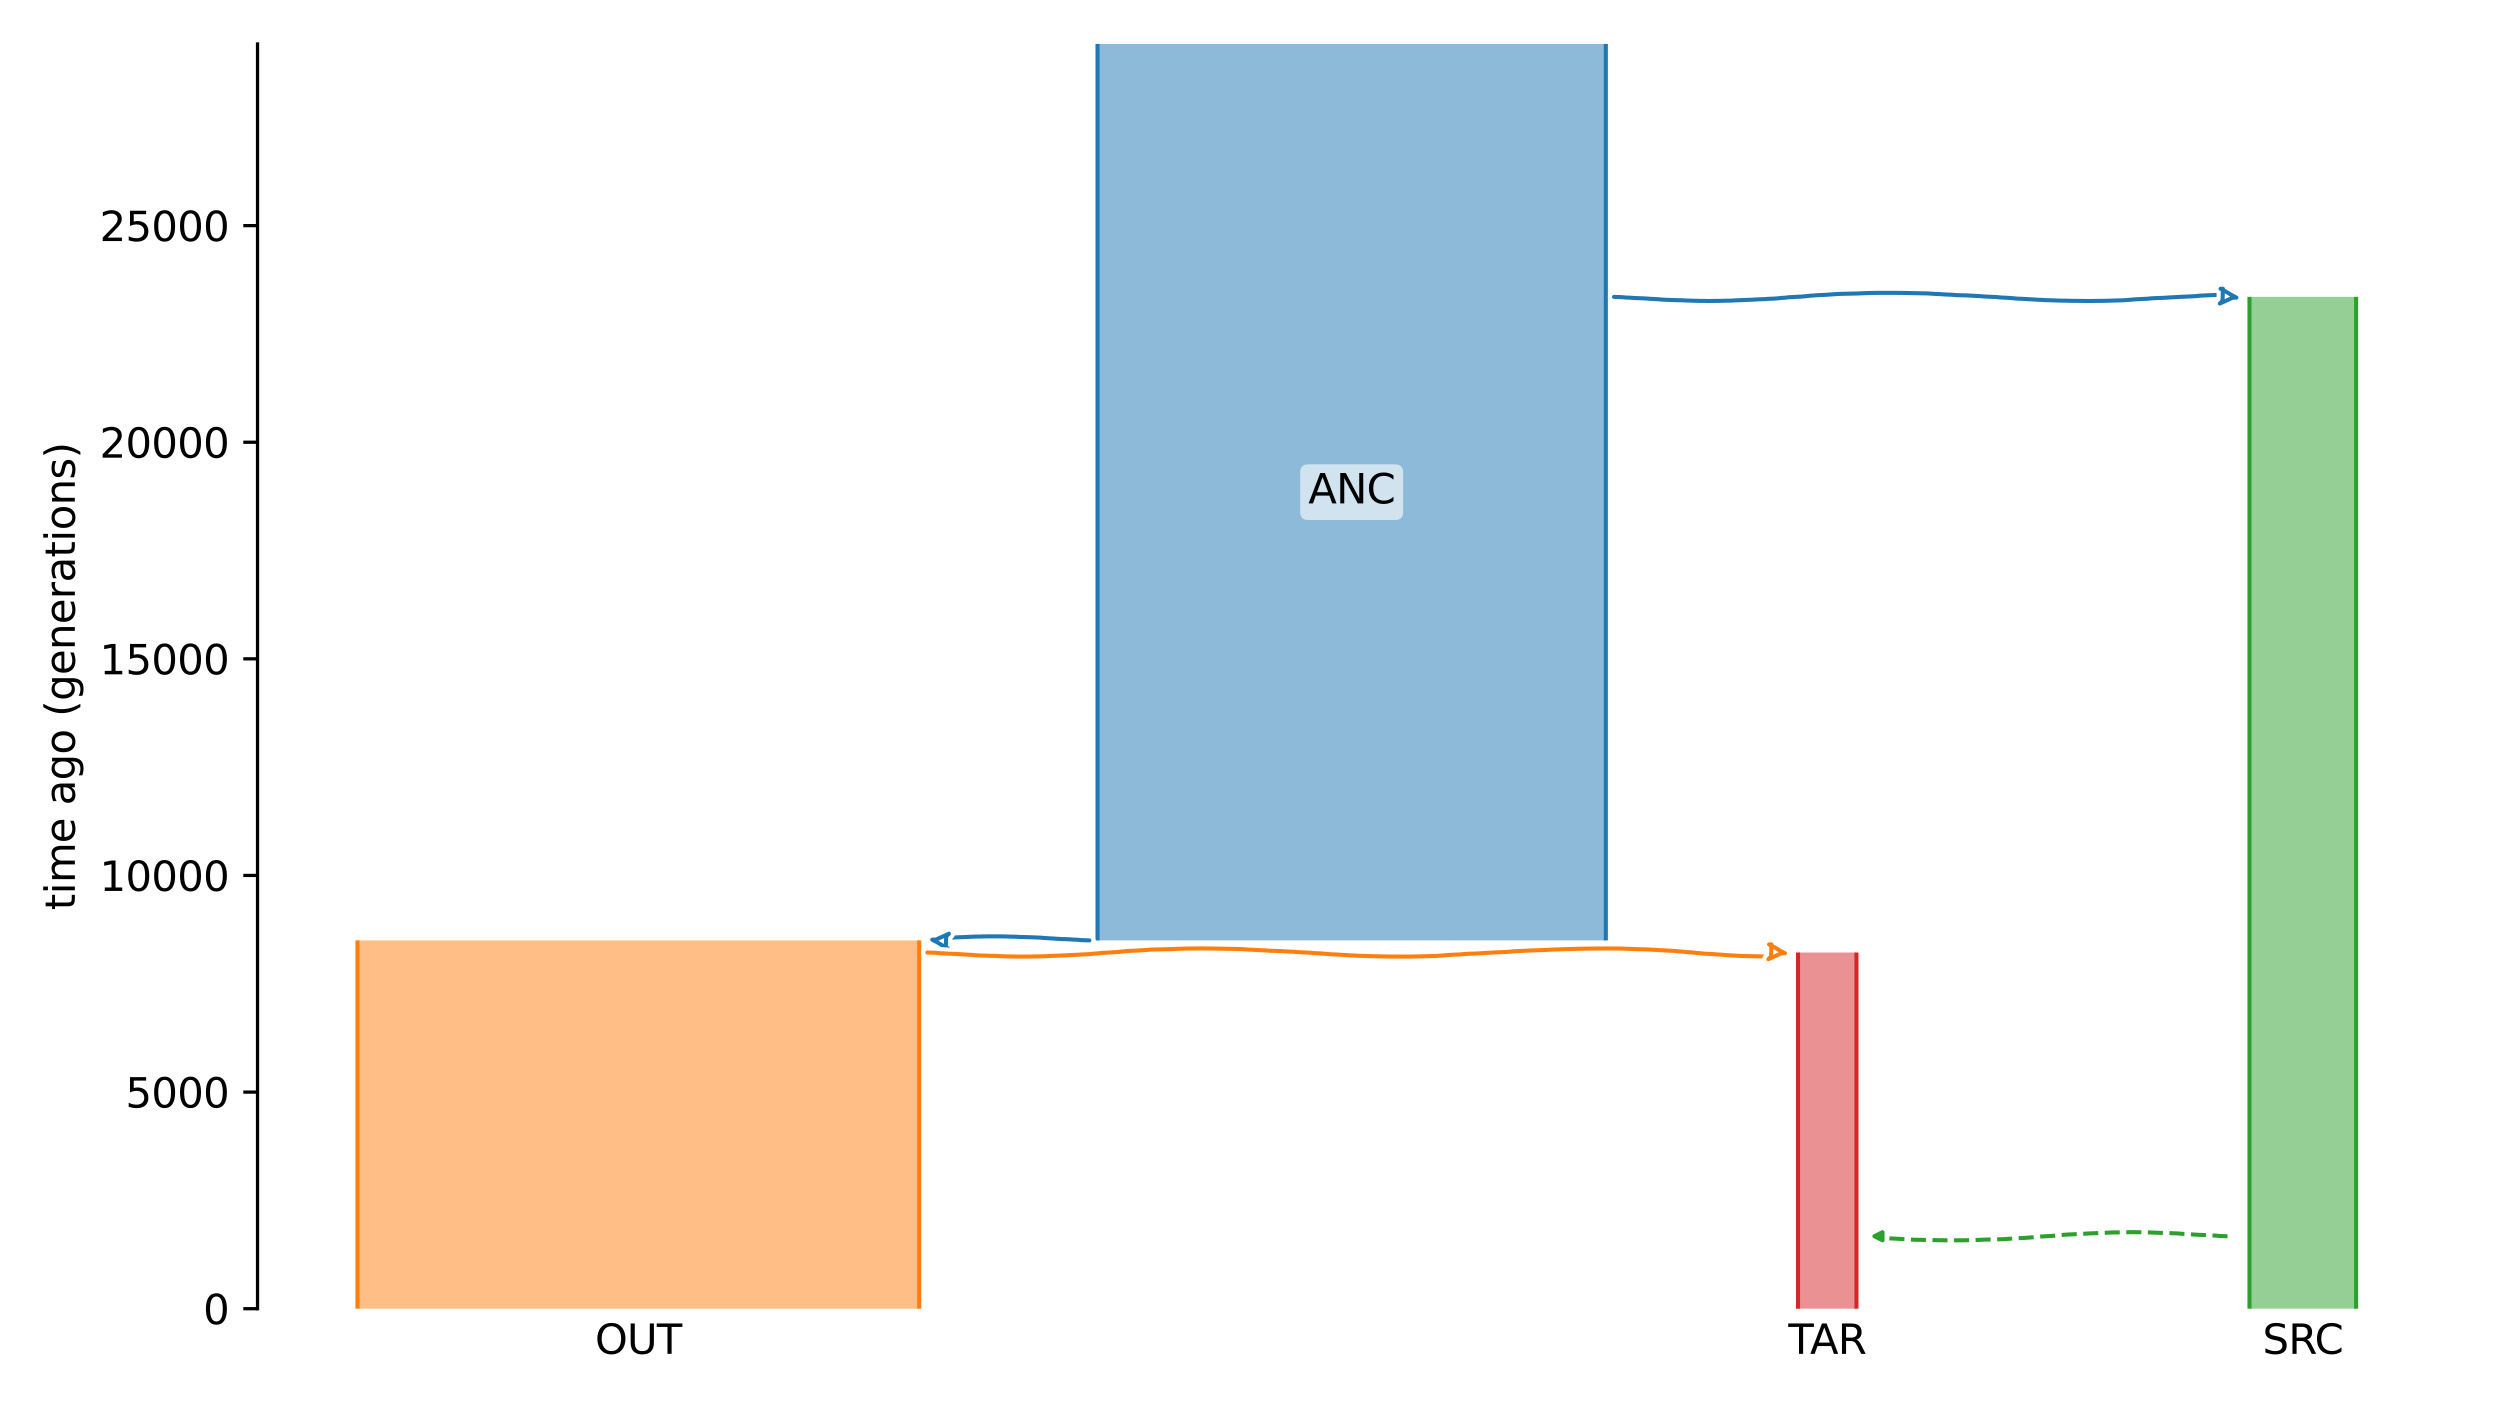 <?xml version="1.0" encoding="utf-8" standalone="no"?>
<!DOCTYPE svg PUBLIC "-//W3C//DTD SVG 1.1//EN"
  "http://www.w3.org/Graphics/SVG/1.1/DTD/svg11.dtd">
<svg xmlns:xlink="http://www.w3.org/1999/xlink" width="614.4pt" height="345.6pt" viewBox="0 0 614.4 345.6" xmlns="http://www.w3.org/2000/svg" version="1.1">
 <defs>
  <style type="text/css">*{stroke-linejoin: round; stroke-linecap: butt}</style>
 </defs>
 <g id="figure_1">
  <g id="patch_1">
   <path d="M 0 345.6 
L 614.4 345.6 
L 614.4 0 
L 0 0 
z
" style="fill: #ffffff"/>
  </g>
  <g id="axes_1">
   <g id="patch_2">
    <path d="M 63.291 321.622 
L 603.6 321.622 
L 603.6 10.8 
L 63.291 10.8 
z
" style="fill: #ffffff"/>
   </g>
   <path d="M 547.429 303.82 
L 546.429 303.789 
L 545.429 303.752 
L 544.429 303.654 
L 543.429 303.622 
L 542.429 303.548 
L 541.429 303.509 
L 540.429 303.474 
L 539.429 303.416 
L 538.429 303.346 
L 537.429 303.294 
L 536.429 303.235 
L 535.429 303.147 
L 534.429 303.101 
L 533.429 303.058 
L 532.429 303.028 
L 531.429 303.002 
L 530.429 302.98 
L 529.429 302.926 
L 528.429 302.898 
L 527.429 302.868 
L 526.429 302.843 
L 525.429 302.832 
L 524.429 302.822 
L 523.429 302.822 
L 522.429 302.831 
L 521.429 302.843 
L 520.429 302.874 
L 519.429 302.885 
L 518.429 302.915 
L 517.429 302.975 
L 516.429 303.012 
L 515.429 303.051 
L 514.429 303.094 
L 513.429 303.127 
L 512.429 303.194 
L 511.429 303.233 
L 510.429 303.276 
L 509.429 303.346 
L 508.429 303.383 
L 507.429 303.441 
L 506.429 303.552 
L 505.429 303.623 
L 504.429 303.736 
L 503.429 303.782 
L 502.429 303.843 
L 501.429 303.891 
L 500.429 303.972 
L 499.429 304.091 
L 498.429 304.161 
L 497.429 304.244 
L 496.429 304.277 
L 495.429 304.329 
L 494.429 304.397 
L 493.429 304.463 
L 492.429 304.54 
L 491.429 304.567 
L 490.429 304.594 
L 489.429 304.617 
L 488.429 304.636 
L 487.429 304.662 
L 486.429 304.712 
L 485.429 304.747 
L 484.429 304.783 
L 483.429 304.799 
L 482.429 304.814 
L 481.429 304.818 
L 480.429 304.82 
L 479.429 304.82 
L 478.429 304.818 
L 477.429 304.804 
L 476.429 304.796 
L 475.429 304.775 
L 474.429 304.751 
L 473.429 304.734 
L 472.429 304.716 
L 471.429 304.695 
L 470.429 304.679 
L 469.429 304.616 
L 468.429 304.541 
L 467.429 304.508 
L 466.429 304.44 
L 465.429 304.386 
L 464.429 304.353 
L 463.429 304.263 
L 461.649 304.234 
" clip-path="url(#p4da4e18d20)" style="fill: none; stroke-dasharray: 3.7,1.6; stroke-dashoffset: 0; stroke: #2ca02c"/>
   <g id="patch_3">
    <path d="M 269.729 10.8 
L 269.729 231.113 
M 394.648 10.8 
L 394.648 231.113 
" clip-path="url(#p4da4e18d20)" style="fill: none; stroke: #ffffff; stroke-width: 3; stroke-linejoin: miter"/>
    <path d="M 269.729 10.8 
L 269.729 231.113 
M 394.648 10.8 
L 394.648 231.113 
" clip-path="url(#p4da4e18d20)" style="fill: none; stroke: #1f77b4; stroke-linejoin: miter"/>
    <g id="PolyCollection_1">
     <path d="M 394.648 10.8 
L 269.729 10.8 
L 269.729 231.113 
L 394.648 231.113 
L 394.648 231.113 
L 394.648 10.8 
z
" clip-path="url(#p4da4e18d20)" style="fill: #1f77b4; fill-opacity: 0.5"/>
    </g>
    <g id="patch_4">
     <path d="M 87.85 231.113 
L 87.85 321.622 
M 225.905 231.113 
L 225.905 321.622 
" clip-path="url(#p4da4e18d20)" style="fill: none; stroke: #ffffff; stroke-width: 3; stroke-linejoin: miter"/>
     <path d="M 87.85 231.113 
L 87.85 321.622 
M 225.905 231.113 
L 225.905 321.622 
" clip-path="url(#p4da4e18d20)" style="fill: none; stroke: #ff7f0e; stroke-linejoin: miter"/>
     <g id="PolyCollection_2">
      <path d="M 225.905 231.113 
L 87.85 231.113 
L 87.85 321.622 
L 225.905 321.622 
L 225.905 321.622 
L 225.905 231.113 
z
" clip-path="url(#p4da4e18d20)" style="fill: #ff7f0e; fill-opacity: 0.5"/>
     </g>
     <g id="patch_5">
      <path d="M 552.832 72.964 
L 552.832 321.622 
M 579.04 72.964 
L 579.04 321.622 
" clip-path="url(#p4da4e18d20)" style="fill: none; stroke: #ffffff; stroke-width: 3; stroke-linejoin: miter"/>
      <path d="M 552.832 72.964 
L 552.832 321.622 
M 579.04 72.964 
L 579.04 321.622 
" clip-path="url(#p4da4e18d20)" style="fill: none; stroke: #2ca02c; stroke-linejoin: miter"/>
      <g id="PolyCollection_3">
       <path d="M 579.04 72.964 
L 552.832 72.964 
L 552.832 321.622 
L 579.04 321.622 
L 579.04 321.622 
L 579.04 72.964 
z
" clip-path="url(#p4da4e18d20)" style="fill: #2ca02c; fill-opacity: 0.5"/>
      </g>
      <g id="patch_6">
       <path d="M 441.879 234.094 
L 441.879 321.622 
M 456.246 234.094 
L 456.246 321.622 
" clip-path="url(#p4da4e18d20)" style="fill: none; stroke: #ffffff; stroke-width: 3; stroke-linejoin: miter"/>
       <path d="M 441.879 234.094 
L 441.879 321.622 
M 456.246 234.094 
L 456.246 321.622 
" clip-path="url(#p4da4e18d20)" style="fill: none; stroke: #d62728; stroke-linejoin: miter"/>
       <g id="PolyCollection_4">
        <path d="M 456.246 234.094 
L 441.879 234.094 
L 441.879 321.622 
L 456.246 321.622 
L 456.246 321.622 
L 456.246 234.094 
z
" clip-path="url(#p4da4e18d20)" style="fill: #d62728; fill-opacity: 0.5"/>
       </g>
       <g id="matplotlib.axis_1">
        <g id="xtick_1">
         <g id="line2d_1"/>
         <g id="text_1">
          <!-- OUT -->
          <g transform="translate(146.229 332.72) scale(0.1 -0.1)">
           <defs>
            <path id="DejaVuSans-4f" d="M 2522 4238 
Q 1834 4238 1429 3725 
Q 1025 3213 1025 2328 
Q 1025 1447 1429 934 
Q 1834 422 2522 422 
Q 3209 422 3611 934 
Q 4013 1447 4013 2328 
Q 4013 3213 3611 3725 
Q 3209 4238 2522 4238 
z
M 2522 4750 
Q 3503 4750 4090 4092 
Q 4678 3434 4678 2328 
Q 4678 1225 4090 567 
Q 3503 -91 2522 -91 
Q 1538 -91 948 565 
Q 359 1222 359 2328 
Q 359 3434 948 4092 
Q 1538 4750 2522 4750 
z
" transform="scale(0.016)"/>
            <path id="DejaVuSans-55" d="M 556 4666 
L 1191 4666 
L 1191 1831 
Q 1191 1081 1462 751 
Q 1734 422 2344 422 
Q 2950 422 3222 751 
Q 3494 1081 3494 1831 
L 3494 4666 
L 4128 4666 
L 4128 1753 
Q 4128 841 3676 375 
Q 3225 -91 2344 -91 
Q 1459 -91 1007 375 
Q 556 841 556 1753 
L 556 4666 
z
" transform="scale(0.016)"/>
            <path id="DejaVuSans-54" d="M -19 4666 
L 3928 4666 
L 3928 4134 
L 2272 4134 
L 2272 0 
L 1638 0 
L 1638 4134 
L -19 4134 
L -19 4666 
z
" transform="scale(0.016)"/>
           </defs>
           <use xlink:href="#DejaVuSans-4f"/>
           <use xlink:href="#DejaVuSans-55" x="78.711"/>
           <use xlink:href="#DejaVuSans-54" x="151.904"/>
          </g>
         </g>
        </g>
        <g id="xtick_2">
         <g id="line2d_2"/>
         <g id="text_2">
          <!-- SRC -->
          <g transform="translate(556.047 332.72) scale(0.1 -0.1)">
           <defs>
            <path id="DejaVuSans-53" d="M 3425 4513 
L 3425 3897 
Q 3066 4069 2747 4153 
Q 2428 4238 2131 4238 
Q 1616 4238 1336 4038 
Q 1056 3838 1056 3469 
Q 1056 3159 1242 3001 
Q 1428 2844 1947 2747 
L 2328 2669 
Q 3034 2534 3370 2195 
Q 3706 1856 3706 1288 
Q 3706 609 3251 259 
Q 2797 -91 1919 -91 
Q 1588 -91 1214 -16 
Q 841 59 441 206 
L 441 856 
Q 825 641 1194 531 
Q 1563 422 1919 422 
Q 2459 422 2753 634 
Q 3047 847 3047 1241 
Q 3047 1584 2836 1778 
Q 2625 1972 2144 2069 
L 1759 2144 
Q 1053 2284 737 2584 
Q 422 2884 422 3419 
Q 422 4038 858 4394 
Q 1294 4750 2059 4750 
Q 2388 4750 2728 4690 
Q 3069 4631 3425 4513 
z
" transform="scale(0.016)"/>
            <path id="DejaVuSans-52" d="M 2841 2188 
Q 3044 2119 3236 1894 
Q 3428 1669 3622 1275 
L 4263 0 
L 3584 0 
L 2988 1197 
Q 2756 1666 2539 1819 
Q 2322 1972 1947 1972 
L 1259 1972 
L 1259 0 
L 628 0 
L 628 4666 
L 2053 4666 
Q 2853 4666 3247 4331 
Q 3641 3997 3641 3322 
Q 3641 2881 3436 2590 
Q 3231 2300 2841 2188 
z
M 1259 4147 
L 1259 2491 
L 2053 2491 
Q 2509 2491 2742 2702 
Q 2975 2913 2975 3322 
Q 2975 3731 2742 3939 
Q 2509 4147 2053 4147 
L 1259 4147 
z
" transform="scale(0.016)"/>
            <path id="DejaVuSans-43" d="M 4122 4306 
L 4122 3641 
Q 3803 3938 3442 4084 
Q 3081 4231 2675 4231 
Q 1875 4231 1450 3742 
Q 1025 3253 1025 2328 
Q 1025 1406 1450 917 
Q 1875 428 2675 428 
Q 3081 428 3442 575 
Q 3803 722 4122 1019 
L 4122 359 
Q 3791 134 3420 21 
Q 3050 -91 2638 -91 
Q 1578 -91 968 557 
Q 359 1206 359 2328 
Q 359 3453 968 4101 
Q 1578 4750 2638 4750 
Q 3056 4750 3426 4639 
Q 3797 4528 4122 4306 
z
" transform="scale(0.016)"/>
           </defs>
           <use xlink:href="#DejaVuSans-53"/>
           <use xlink:href="#DejaVuSans-52" x="63.477"/>
           <use xlink:href="#DejaVuSans-43" x="127.959"/>
          </g>
         </g>
        </g>
        <g id="xtick_3">
         <g id="line2d_3"/>
         <g id="text_3">
          <!-- TAR -->
          <g transform="translate(439.502 332.72) scale(0.1 -0.1)">
           <defs>
            <path id="DejaVuSans-41" d="M 2188 4044 
L 1331 1722 
L 3047 1722 
L 2188 4044 
z
M 1831 4666 
L 2547 4666 
L 4325 0 
L 3669 0 
L 3244 1197 
L 1141 1197 
L 716 0 
L 50 0 
L 1831 4666 
z
" transform="scale(0.016)"/>
           </defs>
           <use xlink:href="#DejaVuSans-54"/>
           <use xlink:href="#DejaVuSans-41" x="53.334"/>
           <use xlink:href="#DejaVuSans-52" x="121.742"/>
          </g>
         </g>
        </g>
       </g>
       <g id="matplotlib.axis_2">
        <g id="ytick_1">
         <g id="line2d_4">
          <defs>
           <path id="m96605d70e5" d="M 0 0 
L -3.5 0 
" style="stroke: #000000; stroke-width: 0.8"/>
          </defs>
          <g>
           <use xlink:href="#m96605d70e5" x="63.291" y="321.622" style="stroke: #000000; stroke-width: 0.8"/>
          </g>
         </g>
         <g id="text_4">
          <!-- 0 -->
          <g transform="translate(49.928 325.421) scale(0.1 -0.1)">
           <defs>
            <path id="DejaVuSans-30" d="M 2034 4250 
Q 1547 4250 1301 3770 
Q 1056 3291 1056 2328 
Q 1056 1369 1301 889 
Q 1547 409 2034 409 
Q 2525 409 2770 889 
Q 3016 1369 3016 2328 
Q 3016 3291 2770 3770 
Q 2525 4250 2034 4250 
z
M 2034 4750 
Q 2819 4750 3233 4129 
Q 3647 3509 3647 2328 
Q 3647 1150 3233 529 
Q 2819 -91 2034 -91 
Q 1250 -91 836 529 
Q 422 1150 422 2328 
Q 422 3509 836 4129 
Q 1250 4750 2034 4750 
z
" transform="scale(0.016)"/>
           </defs>
           <use xlink:href="#DejaVuSans-30"/>
          </g>
         </g>
        </g>
        <g id="ytick_2">
         <g id="line2d_5">
          <g>
           <use xlink:href="#m96605d70e5" x="63.291" y="268.388" style="stroke: #000000; stroke-width: 0.8"/>
          </g>
         </g>
         <g id="text_5">
          <!-- 5000 -->
          <g transform="translate(30.841 272.187) scale(0.1 -0.1)">
           <defs>
            <path id="DejaVuSans-35" d="M 691 4666 
L 3169 4666 
L 3169 4134 
L 1269 4134 
L 1269 2991 
Q 1406 3038 1543 3061 
Q 1681 3084 1819 3084 
Q 2600 3084 3056 2656 
Q 3513 2228 3513 1497 
Q 3513 744 3044 326 
Q 2575 -91 1722 -91 
Q 1428 -91 1123 -41 
Q 819 9 494 109 
L 494 744 
Q 775 591 1075 516 
Q 1375 441 1709 441 
Q 2250 441 2565 725 
Q 2881 1009 2881 1497 
Q 2881 1984 2565 2268 
Q 2250 2553 1709 2553 
Q 1456 2553 1204 2497 
Q 953 2441 691 2322 
L 691 4666 
z
" transform="scale(0.016)"/>
           </defs>
           <use xlink:href="#DejaVuSans-35"/>
           <use xlink:href="#DejaVuSans-30" x="63.623"/>
           <use xlink:href="#DejaVuSans-30" x="127.246"/>
           <use xlink:href="#DejaVuSans-30" x="190.869"/>
          </g>
         </g>
        </g>
        <g id="ytick_3">
         <g id="line2d_6">
          <g>
           <use xlink:href="#m96605d70e5" x="63.291" y="215.153" style="stroke: #000000; stroke-width: 0.8"/>
          </g>
         </g>
         <g id="text_6">
          <!-- 10000 -->
          <g transform="translate(24.478 218.952) scale(0.1 -0.1)">
           <defs>
            <path id="DejaVuSans-31" d="M 794 531 
L 1825 531 
L 1825 4091 
L 703 3866 
L 703 4441 
L 1819 4666 
L 2450 4666 
L 2450 531 
L 3481 531 
L 3481 0 
L 794 0 
L 794 531 
z
" transform="scale(0.016)"/>
           </defs>
           <use xlink:href="#DejaVuSans-31"/>
           <use xlink:href="#DejaVuSans-30" x="63.623"/>
           <use xlink:href="#DejaVuSans-30" x="127.246"/>
           <use xlink:href="#DejaVuSans-30" x="190.869"/>
           <use xlink:href="#DejaVuSans-30" x="254.492"/>
          </g>
         </g>
        </g>
        <g id="ytick_4">
         <g id="line2d_7">
          <g>
           <use xlink:href="#m96605d70e5" x="63.291" y="161.919" style="stroke: #000000; stroke-width: 0.8"/>
          </g>
         </g>
         <g id="text_7">
          <!-- 15000 -->
          <g transform="translate(24.478 165.718) scale(0.1 -0.1)">
           <use xlink:href="#DejaVuSans-31"/>
           <use xlink:href="#DejaVuSans-35" x="63.623"/>
           <use xlink:href="#DejaVuSans-30" x="127.246"/>
           <use xlink:href="#DejaVuSans-30" x="190.869"/>
           <use xlink:href="#DejaVuSans-30" x="254.492"/>
          </g>
         </g>
        </g>
        <g id="ytick_5">
         <g id="line2d_8">
          <g>
           <use xlink:href="#m96605d70e5" x="63.291" y="108.685" style="stroke: #000000; stroke-width: 0.8"/>
          </g>
         </g>
         <g id="text_8">
          <!-- 20000 -->
          <g transform="translate(24.478 112.484) scale(0.1 -0.1)">
           <defs>
            <path id="DejaVuSans-32" d="M 1228 531 
L 3431 531 
L 3431 0 
L 469 0 
L 469 531 
Q 828 903 1448 1529 
Q 2069 2156 2228 2338 
Q 2531 2678 2651 2914 
Q 2772 3150 2772 3378 
Q 2772 3750 2511 3984 
Q 2250 4219 1831 4219 
Q 1534 4219 1204 4116 
Q 875 4013 500 3803 
L 500 4441 
Q 881 4594 1212 4672 
Q 1544 4750 1819 4750 
Q 2544 4750 2975 4387 
Q 3406 4025 3406 3419 
Q 3406 3131 3298 2873 
Q 3191 2616 2906 2266 
Q 2828 2175 2409 1742 
Q 1991 1309 1228 531 
z
" transform="scale(0.016)"/>
           </defs>
           <use xlink:href="#DejaVuSans-32"/>
           <use xlink:href="#DejaVuSans-30" x="63.623"/>
           <use xlink:href="#DejaVuSans-30" x="127.246"/>
           <use xlink:href="#DejaVuSans-30" x="190.869"/>
           <use xlink:href="#DejaVuSans-30" x="254.492"/>
          </g>
         </g>
        </g>
        <g id="ytick_6">
         <g id="line2d_9">
          <g>
           <use xlink:href="#m96605d70e5" x="63.291" y="55.45" style="stroke: #000000; stroke-width: 0.8"/>
          </g>
         </g>
         <g id="text_9">
          <!-- 25000 -->
          <g transform="translate(24.478 59.25) scale(0.1 -0.1)">
           <use xlink:href="#DejaVuSans-32"/>
           <use xlink:href="#DejaVuSans-35" x="63.623"/>
           <use xlink:href="#DejaVuSans-30" x="127.246"/>
           <use xlink:href="#DejaVuSans-30" x="190.869"/>
           <use xlink:href="#DejaVuSans-30" x="254.492"/>
          </g>
         </g>
        </g>
        <g id="text_10">
         <!-- time ago (generations) -->
         <g transform="translate(18.398 223.682) rotate(-90) scale(0.1 -0.1)">
          <defs>
           <path id="DejaVuSans-74" d="M 1172 4494 
L 1172 3500 
L 2356 3500 
L 2356 3053 
L 1172 3053 
L 1172 1153 
Q 1172 725 1289 603 
Q 1406 481 1766 481 
L 2356 481 
L 2356 0 
L 1766 0 
Q 1100 0 847 248 
Q 594 497 594 1153 
L 594 3053 
L 172 3053 
L 172 3500 
L 594 3500 
L 594 4494 
L 1172 4494 
z
" transform="scale(0.016)"/>
           <path id="DejaVuSans-69" d="M 603 3500 
L 1178 3500 
L 1178 0 
L 603 0 
L 603 3500 
z
M 603 4863 
L 1178 4863 
L 1178 4134 
L 603 4134 
L 603 4863 
z
" transform="scale(0.016)"/>
           <path id="DejaVuSans-6d" d="M 3328 2828 
Q 3544 3216 3844 3400 
Q 4144 3584 4550 3584 
Q 5097 3584 5394 3201 
Q 5691 2819 5691 2113 
L 5691 0 
L 5113 0 
L 5113 2094 
Q 5113 2597 4934 2840 
Q 4756 3084 4391 3084 
Q 3944 3084 3684 2787 
Q 3425 2491 3425 1978 
L 3425 0 
L 2847 0 
L 2847 2094 
Q 2847 2600 2669 2842 
Q 2491 3084 2119 3084 
Q 1678 3084 1418 2786 
Q 1159 2488 1159 1978 
L 1159 0 
L 581 0 
L 581 3500 
L 1159 3500 
L 1159 2956 
Q 1356 3278 1631 3431 
Q 1906 3584 2284 3584 
Q 2666 3584 2933 3390 
Q 3200 3197 3328 2828 
z
" transform="scale(0.016)"/>
           <path id="DejaVuSans-65" d="M 3597 1894 
L 3597 1613 
L 953 1613 
Q 991 1019 1311 708 
Q 1631 397 2203 397 
Q 2534 397 2845 478 
Q 3156 559 3463 722 
L 3463 178 
Q 3153 47 2828 -22 
Q 2503 -91 2169 -91 
Q 1331 -91 842 396 
Q 353 884 353 1716 
Q 353 2575 817 3079 
Q 1281 3584 2069 3584 
Q 2775 3584 3186 3129 
Q 3597 2675 3597 1894 
z
M 3022 2063 
Q 3016 2534 2758 2815 
Q 2500 3097 2075 3097 
Q 1594 3097 1305 2825 
Q 1016 2553 972 2059 
L 3022 2063 
z
" transform="scale(0.016)"/>
           <path id="DejaVuSans-20" transform="scale(0.016)"/>
           <path id="DejaVuSans-61" d="M 2194 1759 
Q 1497 1759 1228 1600 
Q 959 1441 959 1056 
Q 959 750 1161 570 
Q 1363 391 1709 391 
Q 2188 391 2477 730 
Q 2766 1069 2766 1631 
L 2766 1759 
L 2194 1759 
z
M 3341 1997 
L 3341 0 
L 2766 0 
L 2766 531 
Q 2569 213 2275 61 
Q 1981 -91 1556 -91 
Q 1019 -91 701 211 
Q 384 513 384 1019 
Q 384 1609 779 1909 
Q 1175 2209 1959 2209 
L 2766 2209 
L 2766 2266 
Q 2766 2663 2505 2880 
Q 2244 3097 1772 3097 
Q 1472 3097 1187 3025 
Q 903 2953 641 2809 
L 641 3341 
Q 956 3463 1253 3523 
Q 1550 3584 1831 3584 
Q 2591 3584 2966 3190 
Q 3341 2797 3341 1997 
z
" transform="scale(0.016)"/>
           <path id="DejaVuSans-67" d="M 2906 1791 
Q 2906 2416 2648 2759 
Q 2391 3103 1925 3103 
Q 1463 3103 1205 2759 
Q 947 2416 947 1791 
Q 947 1169 1205 825 
Q 1463 481 1925 481 
Q 2391 481 2648 825 
Q 2906 1169 2906 1791 
z
M 3481 434 
Q 3481 -459 3084 -895 
Q 2688 -1331 1869 -1331 
Q 1566 -1331 1297 -1286 
Q 1028 -1241 775 -1147 
L 775 -588 
Q 1028 -725 1275 -790 
Q 1522 -856 1778 -856 
Q 2344 -856 2625 -561 
Q 2906 -266 2906 331 
L 2906 616 
Q 2728 306 2450 153 
Q 2172 0 1784 0 
Q 1141 0 747 490 
Q 353 981 353 1791 
Q 353 2603 747 3093 
Q 1141 3584 1784 3584 
Q 2172 3584 2450 3431 
Q 2728 3278 2906 2969 
L 2906 3500 
L 3481 3500 
L 3481 434 
z
" transform="scale(0.016)"/>
           <path id="DejaVuSans-6f" d="M 1959 3097 
Q 1497 3097 1228 2736 
Q 959 2375 959 1747 
Q 959 1119 1226 758 
Q 1494 397 1959 397 
Q 2419 397 2687 759 
Q 2956 1122 2956 1747 
Q 2956 2369 2687 2733 
Q 2419 3097 1959 3097 
z
M 1959 3584 
Q 2709 3584 3137 3096 
Q 3566 2609 3566 1747 
Q 3566 888 3137 398 
Q 2709 -91 1959 -91 
Q 1206 -91 779 398 
Q 353 888 353 1747 
Q 353 2609 779 3096 
Q 1206 3584 1959 3584 
z
" transform="scale(0.016)"/>
           <path id="DejaVuSans-28" d="M 1984 4856 
Q 1566 4138 1362 3434 
Q 1159 2731 1159 2009 
Q 1159 1288 1364 580 
Q 1569 -128 1984 -844 
L 1484 -844 
Q 1016 -109 783 600 
Q 550 1309 550 2009 
Q 550 2706 781 3412 
Q 1013 4119 1484 4856 
L 1984 4856 
z
" transform="scale(0.016)"/>
           <path id="DejaVuSans-6e" d="M 3513 2113 
L 3513 0 
L 2938 0 
L 2938 2094 
Q 2938 2591 2744 2837 
Q 2550 3084 2163 3084 
Q 1697 3084 1428 2787 
Q 1159 2491 1159 1978 
L 1159 0 
L 581 0 
L 581 3500 
L 1159 3500 
L 1159 2956 
Q 1366 3272 1645 3428 
Q 1925 3584 2291 3584 
Q 2894 3584 3203 3211 
Q 3513 2838 3513 2113 
z
" transform="scale(0.016)"/>
           <path id="DejaVuSans-72" d="M 2631 2963 
Q 2534 3019 2420 3045 
Q 2306 3072 2169 3072 
Q 1681 3072 1420 2755 
Q 1159 2438 1159 1844 
L 1159 0 
L 581 0 
L 581 3500 
L 1159 3500 
L 1159 2956 
Q 1341 3275 1631 3429 
Q 1922 3584 2338 3584 
Q 2397 3584 2469 3576 
Q 2541 3569 2628 3553 
L 2631 2963 
z
" transform="scale(0.016)"/>
           <path id="DejaVuSans-73" d="M 2834 3397 
L 2834 2853 
Q 2591 2978 2328 3040 
Q 2066 3103 1784 3103 
Q 1356 3103 1142 2972 
Q 928 2841 928 2578 
Q 928 2378 1081 2264 
Q 1234 2150 1697 2047 
L 1894 2003 
Q 2506 1872 2764 1633 
Q 3022 1394 3022 966 
Q 3022 478 2636 193 
Q 2250 -91 1575 -91 
Q 1294 -91 989 -36 
Q 684 19 347 128 
L 347 722 
Q 666 556 975 473 
Q 1284 391 1588 391 
Q 1994 391 2212 530 
Q 2431 669 2431 922 
Q 2431 1156 2273 1281 
Q 2116 1406 1581 1522 
L 1381 1569 
Q 847 1681 609 1914 
Q 372 2147 372 2553 
Q 372 3047 722 3315 
Q 1072 3584 1716 3584 
Q 2034 3584 2315 3537 
Q 2597 3491 2834 3397 
z
" transform="scale(0.016)"/>
           <path id="DejaVuSans-29" d="M 513 4856 
L 1013 4856 
Q 1481 4119 1714 3412 
Q 1947 2706 1947 2009 
Q 1947 1309 1714 600 
Q 1481 -109 1013 -844 
L 513 -844 
Q 928 -128 1133 580 
Q 1338 1288 1338 2009 
Q 1338 2731 1133 3434 
Q 928 4138 513 4856 
z
" transform="scale(0.016)"/>
          </defs>
          <use xlink:href="#DejaVuSans-74"/>
          <use xlink:href="#DejaVuSans-69" x="39.209"/>
          <use xlink:href="#DejaVuSans-6d" x="66.992"/>
          <use xlink:href="#DejaVuSans-65" x="164.404"/>
          <use xlink:href="#DejaVuSans-20" x="225.928"/>
          <use xlink:href="#DejaVuSans-61" x="257.715"/>
          <use xlink:href="#DejaVuSans-67" x="318.994"/>
          <use xlink:href="#DejaVuSans-6f" x="382.471"/>
          <use xlink:href="#DejaVuSans-20" x="443.652"/>
          <use xlink:href="#DejaVuSans-28" x="475.439"/>
          <use xlink:href="#DejaVuSans-67" x="514.453"/>
          <use xlink:href="#DejaVuSans-65" x="577.93"/>
          <use xlink:href="#DejaVuSans-6e" x="639.453"/>
          <use xlink:href="#DejaVuSans-65" x="702.832"/>
          <use xlink:href="#DejaVuSans-72" x="764.355"/>
          <use xlink:href="#DejaVuSans-61" x="805.469"/>
          <use xlink:href="#DejaVuSans-74" x="866.748"/>
          <use xlink:href="#DejaVuSans-69" x="905.957"/>
          <use xlink:href="#DejaVuSans-6f" x="933.74"/>
          <use xlink:href="#DejaVuSans-6e" x="994.922"/>
          <use xlink:href="#DejaVuSans-73" x="1058.301"/>
          <use xlink:href="#DejaVuSans-29" x="1110.4"/>
         </g>
        </g>
       </g>
       <g id="patch_7">
        <path d="M 267.731 231.113 
L 266.731 231.081 
L 265.731 231.045 
L 264.731 230.947 
L 263.731 230.914 
L 262.731 230.841 
L 261.731 230.802 
L 260.731 230.767 
L 259.731 230.709 
L 258.731 230.639 
L 257.731 230.587 
L 256.731 230.528 
L 255.731 230.439 
L 254.731 230.393 
L 253.731 230.351 
L 252.731 230.32 
L 251.731 230.294 
L 250.731 230.273 
L 249.731 230.219 
L 248.731 230.191 
L 247.731 230.161 
L 246.731 230.136 
L 245.731 230.124 
L 244.731 230.114 
L 243.731 230.114 
L 242.731 230.124 
L 241.731 230.136 
L 240.731 230.167 
L 239.731 230.178 
L 238.731 230.208 
L 237.731 230.268 
L 236.731 230.305 
L 235.731 230.344 
L 234.731 230.386 
L 233.731 230.419 
L 232.731 230.487 
L 231.731 230.526 
L 230.731 230.568 
L 229.022 230.639 
" clip-path="url(#p4da4e18d20)" style="fill: none; stroke: #ffffff; stroke-width: 3; stroke-linecap: round"/>
        <path d="M 267.731 231.113 
L 266.731 231.081 
L 265.731 231.045 
L 264.731 230.947 
L 263.731 230.914 
L 262.731 230.841 
L 261.731 230.802 
L 260.731 230.767 
L 259.731 230.709 
L 258.731 230.639 
L 257.731 230.587 
L 256.731 230.528 
L 255.731 230.439 
L 254.731 230.393 
L 253.731 230.351 
L 252.731 230.32 
L 251.731 230.294 
L 250.731 230.273 
L 249.731 230.219 
L 248.731 230.191 
L 247.731 230.161 
L 246.731 230.136 
L 245.731 230.124 
L 244.731 230.114 
L 243.731 230.114 
L 242.731 230.124 
L 241.731 230.136 
L 240.731 230.167 
L 239.731 230.178 
L 238.731 230.208 
L 237.731 230.268 
L 236.731 230.305 
L 235.731 230.344 
L 234.731 230.386 
L 233.731 230.419 
L 232.731 230.487 
L 231.731 230.526 
L 230.731 230.568 
L 229.022 230.639 
" clip-path="url(#p4da4e18d20)" style="fill: none; stroke: #1f77b4; stroke-linecap: round"/>
        <path d="M 233.022 233.113 
L 232.142 232.638 
L 231.264 232.157 
L 230.413 231.623 
L 229.111 230.935 
L 230.038 230.909 
L 230.95 230.496 
L 231.86 230.081 
L 233.203 229.474 
L 232.548 230.113 
L 232.496 231.113 
L 232.437 233.113 
z
" clip-path="url(#p4da4e18d20)" style="fill: #ffffff; stroke: #ffffff; stroke-width: 3; stroke-linecap: round"/>
        <path d="M 233.022 233.113 
L 232.142 232.638 
L 231.264 232.157 
L 230.413 231.623 
L 229.111 230.935 
L 230.038 230.909 
L 230.95 230.496 
L 231.86 230.081 
L 233.203 229.474 
L 232.548 230.113 
L 232.496 231.113 
L 232.437 233.113 
z
" clip-path="url(#p4da4e18d20)" style="fill: #ffffff; stroke: #1f77b4; stroke-linecap: round"/>
        <g id="patch_8">
         <path d="M 396.651 72.964 
L 397.651 72.996 
L 398.651 73.033 
L 399.651 73.13 
L 400.651 73.163 
L 401.651 73.237 
L 402.651 73.275 
L 403.651 73.311 
L 404.651 73.368 
L 405.651 73.439 
L 406.651 73.491 
L 407.651 73.55 
L 408.651 73.638 
L 409.651 73.684 
L 410.651 73.727 
L 411.651 73.757 
L 412.651 73.783 
L 413.651 73.804 
L 414.651 73.859 
L 415.651 73.887 
L 416.651 73.916 
L 417.651 73.942 
L 418.651 73.953 
L 419.651 73.963 
L 420.651 73.963 
L 421.651 73.953 
L 422.651 73.942 
L 423.651 73.911 
L 424.651 73.899 
L 425.651 73.869 
L 426.651 73.81 
L 427.651 73.772 
L 428.651 73.733 
L 429.651 73.691 
L 430.651 73.658 
L 431.651 73.591 
L 432.651 73.551 
L 433.651 73.509 
L 434.651 73.438 
L 435.651 73.402 
L 436.651 73.343 
L 437.651 73.232 
L 438.651 73.162 
L 439.651 73.049 
L 440.651 73.003 
L 441.651 72.942 
L 442.651 72.893 
L 443.651 72.813 
L 444.651 72.694 
L 445.651 72.624 
L 446.651 72.541 
L 447.651 72.507 
L 448.651 72.456 
L 449.651 72.388 
L 450.651 72.322 
L 451.651 72.245 
L 452.651 72.217 
L 453.651 72.191 
L 454.651 72.168 
L 455.651 72.149 
L 456.651 72.122 
L 457.651 72.072 
L 458.651 72.037 
L 459.651 72.002 
L 460.651 71.986 
L 461.651 71.97 
L 462.651 71.967 
L 463.651 71.965 
L 464.651 71.965 
L 465.651 71.967 
L 466.651 71.98 
L 467.651 71.989 
L 468.651 72.01 
L 469.651 72.033 
L 470.651 72.05 
L 471.651 72.069 
L 472.651 72.089 
L 473.651 72.106 
L 474.651 72.169 
L 475.651 72.244 
L 476.651 72.277 
L 477.651 72.344 
L 478.651 72.398 
L 479.651 72.432 
L 480.651 72.522 
L 481.651 72.551 
L 482.651 72.582 
L 483.651 72.613 
L 484.651 72.668 
L 485.651 72.733 
L 486.651 72.771 
L 487.651 72.867 
L 488.651 72.916 
L 489.651 72.96 
L 490.651 73 
L 491.651 73.108 
L 492.651 73.15 
L 493.651 73.212 
L 494.651 73.282 
L 495.651 73.387 
L 496.651 73.424 
L 497.651 73.47 
L 498.651 73.538 
L 499.651 73.587 
L 500.651 73.664 
L 501.651 73.695 
L 502.651 73.764 
L 503.651 73.788 
L 504.651 73.817 
L 505.651 73.859 
L 506.651 73.88 
L 507.651 73.894 
L 508.651 73.921 
L 509.651 73.93 
L 510.651 73.943 
L 511.651 73.954 
L 512.651 73.96 
L 513.651 73.964 
L 514.651 73.959 
L 515.651 73.945 
L 516.651 73.938 
L 517.651 73.913 
L 518.651 73.89 
L 519.651 73.853 
L 520.651 73.827 
L 521.651 73.805 
L 522.651 73.736 
L 523.651 73.662 
L 524.651 73.568 
L 525.651 73.517 
L 526.651 73.463 
L 527.651 73.428 
L 528.651 73.322 
L 529.651 73.269 
L 530.651 73.232 
L 531.651 73.201 
L 532.651 73.14 
L 533.651 73.073 
L 534.651 73.024 
L 535.651 72.959 
L 536.651 72.92 
L 537.651 72.878 
L 538.651 72.836 
L 539.651 72.777 
L 540.651 72.664 
L 541.651 72.612 
L 542.651 72.572 
L 543.651 72.525 
L 544.651 72.468 
L 545.651 72.436 
L 546.651 72.399 
L 547.651 72.367 
L 548.651 72.333 
L 549.717 72.275 
" clip-path="url(#p4da4e18d20)" style="fill: none; stroke: #ffffff; stroke-width: 3; stroke-linecap: round"/>
         <path d="M 396.651 72.964 
L 397.651 72.996 
L 398.651 73.033 
L 399.651 73.13 
L 400.651 73.163 
L 401.651 73.237 
L 402.651 73.275 
L 403.651 73.311 
L 404.651 73.368 
L 405.651 73.439 
L 406.651 73.491 
L 407.651 73.55 
L 408.651 73.638 
L 409.651 73.684 
L 410.651 73.727 
L 411.651 73.757 
L 412.651 73.783 
L 413.651 73.804 
L 414.651 73.859 
L 415.651 73.887 
L 416.651 73.916 
L 417.651 73.942 
L 418.651 73.953 
L 419.651 73.963 
L 420.651 73.963 
L 421.651 73.953 
L 422.651 73.942 
L 423.651 73.911 
L 424.651 73.899 
L 425.651 73.869 
L 426.651 73.81 
L 427.651 73.772 
L 428.651 73.733 
L 429.651 73.691 
L 430.651 73.658 
L 431.651 73.591 
L 432.651 73.551 
L 433.651 73.509 
L 434.651 73.438 
L 435.651 73.402 
L 436.651 73.343 
L 437.651 73.232 
L 438.651 73.162 
L 439.651 73.049 
L 440.651 73.003 
L 441.651 72.942 
L 442.651 72.893 
L 443.651 72.813 
L 444.651 72.694 
L 445.651 72.624 
L 446.651 72.541 
L 447.651 72.507 
L 448.651 72.456 
L 449.651 72.388 
L 450.651 72.322 
L 451.651 72.245 
L 452.651 72.217 
L 453.651 72.191 
L 454.651 72.168 
L 455.651 72.149 
L 456.651 72.122 
L 457.651 72.072 
L 458.651 72.037 
L 459.651 72.002 
L 460.651 71.986 
L 461.651 71.97 
L 462.651 71.967 
L 463.651 71.965 
L 464.651 71.965 
L 465.651 71.967 
L 466.651 71.98 
L 467.651 71.989 
L 468.651 72.01 
L 469.651 72.033 
L 470.651 72.05 
L 471.651 72.069 
L 472.651 72.089 
L 473.651 72.106 
L 474.651 72.169 
L 475.651 72.244 
L 476.651 72.277 
L 477.651 72.344 
L 478.651 72.398 
L 479.651 72.432 
L 480.651 72.522 
L 481.651 72.551 
L 482.651 72.582 
L 483.651 72.613 
L 484.651 72.668 
L 485.651 72.733 
L 486.651 72.771 
L 487.651 72.867 
L 488.651 72.916 
L 489.651 72.96 
L 490.651 73 
L 491.651 73.108 
L 492.651 73.15 
L 493.651 73.212 
L 494.651 73.282 
L 495.651 73.387 
L 496.651 73.424 
L 497.651 73.47 
L 498.651 73.538 
L 499.651 73.587 
L 500.651 73.664 
L 501.651 73.695 
L 502.651 73.764 
L 503.651 73.788 
L 504.651 73.817 
L 505.651 73.859 
L 506.651 73.88 
L 507.651 73.894 
L 508.651 73.921 
L 509.651 73.93 
L 510.651 73.943 
L 511.651 73.954 
L 512.651 73.96 
L 513.651 73.964 
L 514.651 73.959 
L 515.651 73.945 
L 516.651 73.938 
L 517.651 73.913 
L 518.651 73.89 
L 519.651 73.853 
L 520.651 73.827 
L 521.651 73.805 
L 522.651 73.736 
L 523.651 73.662 
L 524.651 73.568 
L 525.651 73.517 
L 526.651 73.463 
L 527.651 73.428 
L 528.651 73.322 
L 529.651 73.269 
L 530.651 73.232 
L 531.651 73.201 
L 532.651 73.14 
L 533.651 73.073 
L 534.651 73.024 
L 535.651 72.959 
L 536.651 72.92 
L 537.651 72.878 
L 538.651 72.836 
L 539.651 72.777 
L 540.651 72.664 
L 541.651 72.612 
L 542.651 72.572 
L 543.651 72.525 
L 544.651 72.468 
L 545.651 72.436 
L 546.651 72.399 
L 547.651 72.367 
L 548.651 72.333 
L 549.717 72.275 
" clip-path="url(#p4da4e18d20)" style="fill: none; stroke: #1f77b4; stroke-linecap: round"/>
         <path d="M 545.717 70.964 
L 546.598 71.44 
L 547.475 71.92 
L 548.326 72.455 
L 549.628 73.142 
L 548.701 73.168 
L 547.789 73.581 
L 546.879 73.996 
L 545.537 74.603 
L 546.191 73.964 
L 546.243 72.964 
L 546.302 70.964 
z
" clip-path="url(#p4da4e18d20)" style="fill: #ffffff; stroke: #ffffff; stroke-width: 3; stroke-linecap: round"/>
         <path d="M 545.717 70.964 
L 546.598 71.44 
L 547.475 71.92 
L 548.326 72.455 
L 549.628 73.142 
L 548.701 73.168 
L 547.789 73.581 
L 546.879 73.996 
L 545.537 74.603 
L 546.191 73.964 
L 546.243 72.964 
L 546.302 70.964 
z
" clip-path="url(#p4da4e18d20)" style="fill: #ffffff; stroke: #1f77b4; stroke-linecap: round"/>
         <g id="patch_9">
          <path d="M 227.906 234.094 
L 228.906 234.125 
L 229.906 234.162 
L 230.906 234.26 
L 231.906 234.293 
L 232.906 234.366 
L 233.906 234.405 
L 234.906 234.44 
L 235.906 234.498 
L 236.906 234.568 
L 237.906 234.62 
L 238.906 234.679 
L 239.906 234.768 
L 240.906 234.814 
L 241.906 234.856 
L 242.906 234.887 
L 243.906 234.913 
L 244.906 234.934 
L 245.906 234.988 
L 246.906 235.016 
L 247.906 235.046 
L 248.906 235.071 
L 249.906 235.083 
L 250.906 235.093 
L 251.906 235.092 
L 252.906 235.083 
L 253.906 235.071 
L 254.906 235.04 
L 255.906 235.029 
L 256.906 234.999 
L 257.906 234.939 
L 258.906 234.902 
L 259.906 234.863 
L 260.906 234.82 
L 261.906 234.788 
L 262.906 234.72 
L 263.906 234.681 
L 264.906 234.638 
L 265.906 234.568 
L 266.906 234.531 
L 267.906 234.473 
L 268.906 234.362 
L 269.906 234.291 
L 270.906 234.179 
L 271.906 234.133 
L 272.906 234.071 
L 273.906 234.023 
L 274.906 233.942 
L 275.906 233.824 
L 276.906 233.753 
L 277.906 233.67 
L 278.906 233.637 
L 279.906 233.586 
L 280.906 233.517 
L 281.906 233.451 
L 282.906 233.374 
L 283.906 233.347 
L 284.906 233.32 
L 285.906 233.298 
L 286.906 233.278 
L 287.906 233.252 
L 288.906 233.202 
L 289.906 233.167 
L 290.906 233.131 
L 291.906 233.116 
L 292.906 233.1 
L 293.906 233.097 
L 294.906 233.094 
L 295.906 233.095 
L 296.906 233.097 
L 297.906 233.11 
L 298.906 233.118 
L 299.906 233.14 
L 300.906 233.163 
L 301.906 233.18 
L 302.906 233.199 
L 303.906 233.219 
L 304.906 233.236 
L 305.906 233.298 
L 306.906 233.374 
L 307.906 233.406 
L 308.906 233.474 
L 309.906 233.528 
L 310.906 233.562 
L 311.906 233.652 
L 312.906 233.68 
L 313.906 233.712 
L 314.906 233.743 
L 315.906 233.798 
L 316.906 233.862 
L 317.906 233.9 
L 318.906 233.996 
L 319.906 234.046 
L 320.906 234.09 
L 321.906 234.13 
L 322.906 234.238 
L 323.906 234.28 
L 324.906 234.342 
L 325.906 234.412 
L 326.906 234.516 
L 327.906 234.553 
L 328.906 234.599 
L 329.906 234.668 
L 330.906 234.716 
L 331.906 234.794 
L 332.906 234.825 
L 333.906 234.894 
L 334.906 234.918 
L 335.906 234.947 
L 336.906 234.988 
L 337.906 235.01 
L 338.906 235.024 
L 339.906 235.051 
L 340.906 235.06 
L 341.906 235.072 
L 342.906 235.084 
L 343.906 235.089 
L 344.906 235.094 
L 345.906 235.088 
L 346.906 235.075 
L 347.906 235.068 
L 348.906 235.043 
L 349.906 235.019 
L 350.906 234.983 
L 351.906 234.957 
L 352.906 234.935 
L 353.906 234.866 
L 354.906 234.791 
L 355.906 234.698 
L 356.906 234.646 
L 357.906 234.593 
L 358.906 234.557 
L 359.906 234.451 
L 360.906 234.399 
L 361.906 234.362 
L 362.906 234.331 
L 363.906 234.27 
L 364.906 234.202 
L 365.906 234.153 
L 366.906 234.088 
L 367.906 234.05 
L 368.906 234.008 
L 369.906 233.966 
L 370.906 233.907 
L 371.906 233.793 
L 372.906 233.741 
L 373.906 233.702 
L 374.906 233.655 
L 375.906 233.598 
L 376.906 233.565 
L 377.906 233.529 
L 378.906 233.497 
L 379.906 233.463 
L 380.906 233.404 
L 381.906 233.359 
L 382.906 233.329 
L 383.906 233.279 
L 384.906 233.254 
L 385.906 233.233 
L 386.906 233.198 
L 387.906 233.174 
L 388.906 233.16 
L 389.906 233.141 
L 390.906 233.125 
L 391.906 233.112 
L 392.906 233.107 
L 393.906 233.1 
L 394.906 233.094 
L 395.906 233.096 
L 396.906 233.099 
L 397.906 233.11 
L 398.906 233.138 
L 399.906 233.182 
L 400.906 233.203 
L 401.906 233.244 
L 402.906 233.284 
L 403.906 233.303 
L 404.906 233.326 
L 405.906 233.392 
L 406.906 233.442 
L 407.906 233.516 
L 408.906 233.547 
L 409.906 233.624 
L 410.906 233.662 
L 411.906 233.736 
L 412.906 233.84 
L 413.906 233.91 
L 414.906 234.015 
L 415.906 234.07 
L 416.906 234.194 
L 417.906 234.264 
L 418.906 234.38 
L 419.906 234.43 
L 420.906 234.466 
L 421.906 234.557 
L 422.906 234.611 
L 423.906 234.699 
L 424.906 234.768 
L 425.906 234.815 
L 426.906 234.887 
L 427.906 234.937 
L 428.906 234.954 
L 429.906 234.981 
L 430.906 235.001 
L 431.906 235.02 
L 432.906 235.058 
L 433.906 235.075 
L 434.906 235.083 
L 435.906 235.087 
L 436.906 235.094 
L 438.76 235.091 
" clip-path="url(#p4da4e18d20)" style="fill: none; stroke: #ffffff; stroke-width: 3; stroke-linecap: round"/>
          <path d="M 227.906 234.094 
L 228.906 234.125 
L 229.906 234.162 
L 230.906 234.26 
L 231.906 234.293 
L 232.906 234.366 
L 233.906 234.405 
L 234.906 234.44 
L 235.906 234.498 
L 236.906 234.568 
L 237.906 234.62 
L 238.906 234.679 
L 239.906 234.768 
L 240.906 234.814 
L 241.906 234.856 
L 242.906 234.887 
L 243.906 234.913 
L 244.906 234.934 
L 245.906 234.988 
L 246.906 235.016 
L 247.906 235.046 
L 248.906 235.071 
L 249.906 235.083 
L 250.906 235.093 
L 251.906 235.092 
L 252.906 235.083 
L 253.906 235.071 
L 254.906 235.04 
L 255.906 235.029 
L 256.906 234.999 
L 257.906 234.939 
L 258.906 234.902 
L 259.906 234.863 
L 260.906 234.82 
L 261.906 234.788 
L 262.906 234.72 
L 263.906 234.681 
L 264.906 234.638 
L 265.906 234.568 
L 266.906 234.531 
L 267.906 234.473 
L 268.906 234.362 
L 269.906 234.291 
L 270.906 234.179 
L 271.906 234.133 
L 272.906 234.071 
L 273.906 234.023 
L 274.906 233.942 
L 275.906 233.824 
L 276.906 233.753 
L 277.906 233.67 
L 278.906 233.637 
L 279.906 233.586 
L 280.906 233.517 
L 281.906 233.451 
L 282.906 233.374 
L 283.906 233.347 
L 284.906 233.32 
L 285.906 233.298 
L 286.906 233.278 
L 287.906 233.252 
L 288.906 233.202 
L 289.906 233.167 
L 290.906 233.131 
L 291.906 233.116 
L 292.906 233.1 
L 293.906 233.097 
L 294.906 233.094 
L 295.906 233.095 
L 296.906 233.097 
L 297.906 233.11 
L 298.906 233.118 
L 299.906 233.14 
L 300.906 233.163 
L 301.906 233.18 
L 302.906 233.199 
L 303.906 233.219 
L 304.906 233.236 
L 305.906 233.298 
L 306.906 233.374 
L 307.906 233.406 
L 308.906 233.474 
L 309.906 233.528 
L 310.906 233.562 
L 311.906 233.652 
L 312.906 233.68 
L 313.906 233.712 
L 314.906 233.743 
L 315.906 233.798 
L 316.906 233.862 
L 317.906 233.9 
L 318.906 233.996 
L 319.906 234.046 
L 320.906 234.09 
L 321.906 234.13 
L 322.906 234.238 
L 323.906 234.28 
L 324.906 234.342 
L 325.906 234.412 
L 326.906 234.516 
L 327.906 234.553 
L 328.906 234.599 
L 329.906 234.668 
L 330.906 234.716 
L 331.906 234.794 
L 332.906 234.825 
L 333.906 234.894 
L 334.906 234.918 
L 335.906 234.947 
L 336.906 234.988 
L 337.906 235.01 
L 338.906 235.024 
L 339.906 235.051 
L 340.906 235.06 
L 341.906 235.072 
L 342.906 235.084 
L 343.906 235.089 
L 344.906 235.094 
L 345.906 235.088 
L 346.906 235.075 
L 347.906 235.068 
L 348.906 235.043 
L 349.906 235.019 
L 350.906 234.983 
L 351.906 234.957 
L 352.906 234.935 
L 353.906 234.866 
L 354.906 234.791 
L 355.906 234.698 
L 356.906 234.646 
L 357.906 234.593 
L 358.906 234.557 
L 359.906 234.451 
L 360.906 234.399 
L 361.906 234.362 
L 362.906 234.331 
L 363.906 234.27 
L 364.906 234.202 
L 365.906 234.153 
L 366.906 234.088 
L 367.906 234.05 
L 368.906 234.008 
L 369.906 233.966 
L 370.906 233.907 
L 371.906 233.793 
L 372.906 233.741 
L 373.906 233.702 
L 374.906 233.655 
L 375.906 233.598 
L 376.906 233.565 
L 377.906 233.529 
L 378.906 233.497 
L 379.906 233.463 
L 380.906 233.404 
L 381.906 233.359 
L 382.906 233.329 
L 383.906 233.279 
L 384.906 233.254 
L 385.906 233.233 
L 386.906 233.198 
L 387.906 233.174 
L 388.906 233.16 
L 389.906 233.141 
L 390.906 233.125 
L 391.906 233.112 
L 392.906 233.107 
L 393.906 233.1 
L 394.906 233.094 
L 395.906 233.096 
L 396.906 233.099 
L 397.906 233.11 
L 398.906 233.138 
L 399.906 233.182 
L 400.906 233.203 
L 401.906 233.244 
L 402.906 233.284 
L 403.906 233.303 
L 404.906 233.326 
L 405.906 233.392 
L 406.906 233.442 
L 407.906 233.516 
L 408.906 233.547 
L 409.906 233.624 
L 410.906 233.662 
L 411.906 233.736 
L 412.906 233.84 
L 413.906 233.91 
L 414.906 234.015 
L 415.906 234.07 
L 416.906 234.194 
L 417.906 234.264 
L 418.906 234.38 
L 419.906 234.43 
L 420.906 234.466 
L 421.906 234.557 
L 422.906 234.611 
L 423.906 234.699 
L 424.906 234.768 
L 425.906 234.815 
L 426.906 234.887 
L 427.906 234.937 
L 428.906 234.954 
L 429.906 234.981 
L 430.906 235.001 
L 431.906 235.02 
L 432.906 235.058 
L 433.906 235.075 
L 434.906 235.083 
L 435.906 235.087 
L 436.906 235.094 
L 438.76 235.091 
" clip-path="url(#p4da4e18d20)" style="fill: none; stroke: #ff7f0e; stroke-linecap: round"/>
          <path d="M 434.76 232.094 
L 435.64 232.569 
L 436.518 233.05 
L 437.369 233.584 
L 438.671 234.272 
L 437.743 234.298 
L 436.832 234.71 
L 435.921 235.126 
L 434.579 235.733 
L 435.234 235.094 
L 435.286 234.094 
L 435.345 232.094 
z
" clip-path="url(#p4da4e18d20)" style="fill: #ffffff; stroke: #ffffff; stroke-width: 3; stroke-linecap: round"/>
          <path d="M 434.76 232.094 
L 435.64 232.569 
L 436.518 233.05 
L 437.369 233.584 
L 438.671 234.272 
L 437.743 234.298 
L 436.832 234.71 
L 435.921 235.126 
L 434.579 235.733 
L 435.234 235.094 
L 435.286 234.094 
L 435.345 232.094 
z
" clip-path="url(#p4da4e18d20)" style="fill: #ffffff; stroke: #ff7f0e; stroke-linecap: round"/>
          <path d="M 461.649 303.82 
" clip-path="url(#p4da4e18d20)" style="fill: none; stroke-dasharray: 3.7,1.6; stroke-dashoffset: 0; stroke: #2ca02c"/>
          <path d="M 460.649 303.82 
L 462.649 304.82 
L 462.649 302.82 
z
" clip-path="url(#p4da4e18d20)" style="fill: #2ca02c; stroke: #2ca02c; stroke-linejoin: miter"/>
          <g id="patch_10">
           <path d="M 63.291 321.622 
L 63.291 10.8 
" style="fill: none; stroke: #000000; stroke-width: 0.8; stroke-linejoin: miter; stroke-linecap: square"/>
          </g>
          <g id="text_11">
           <g id="patch_11">
            <path d="M 321.536 127.796 
L 342.841 127.796 
Q 344.841 127.796 344.841 125.796 
L 344.841 116.117 
Q 344.841 114.117 342.841 114.117 
L 321.536 114.117 
Q 319.536 114.117 319.536 116.117 
L 319.536 125.796 
Q 319.536 127.796 321.536 127.796 
z
" style="fill: #ffffff; opacity: 0.6"/>
           </g>
           <!-- ANC -->
           <g transform="translate(321.536 123.716) scale(0.1 -0.1)">
            <defs>
             <path id="DejaVuSans-4e" d="M 628 4666 
L 1478 4666 
L 3547 763 
L 3547 4666 
L 4159 4666 
L 4159 0 
L 3309 0 
L 1241 3903 
L 1241 0 
L 628 0 
L 628 4666 
z
" transform="scale(0.016)"/>
            </defs>
            <use xlink:href="#DejaVuSans-41"/>
            <use xlink:href="#DejaVuSans-4e" x="68.408"/>
            <use xlink:href="#DejaVuSans-43" x="143.213"/>
           </g>
          </g>
         </g>
        </g>
        <defs>
         <clipPath id="p4da4e18d20">
          <rect x="63.291" y="10.8" width="540.309" height="310.822"/>
         </clipPath>
        </defs>
       </g>
      </g>
     </g>
    </g>
   </g>
  </g>
 </g>
</svg>

